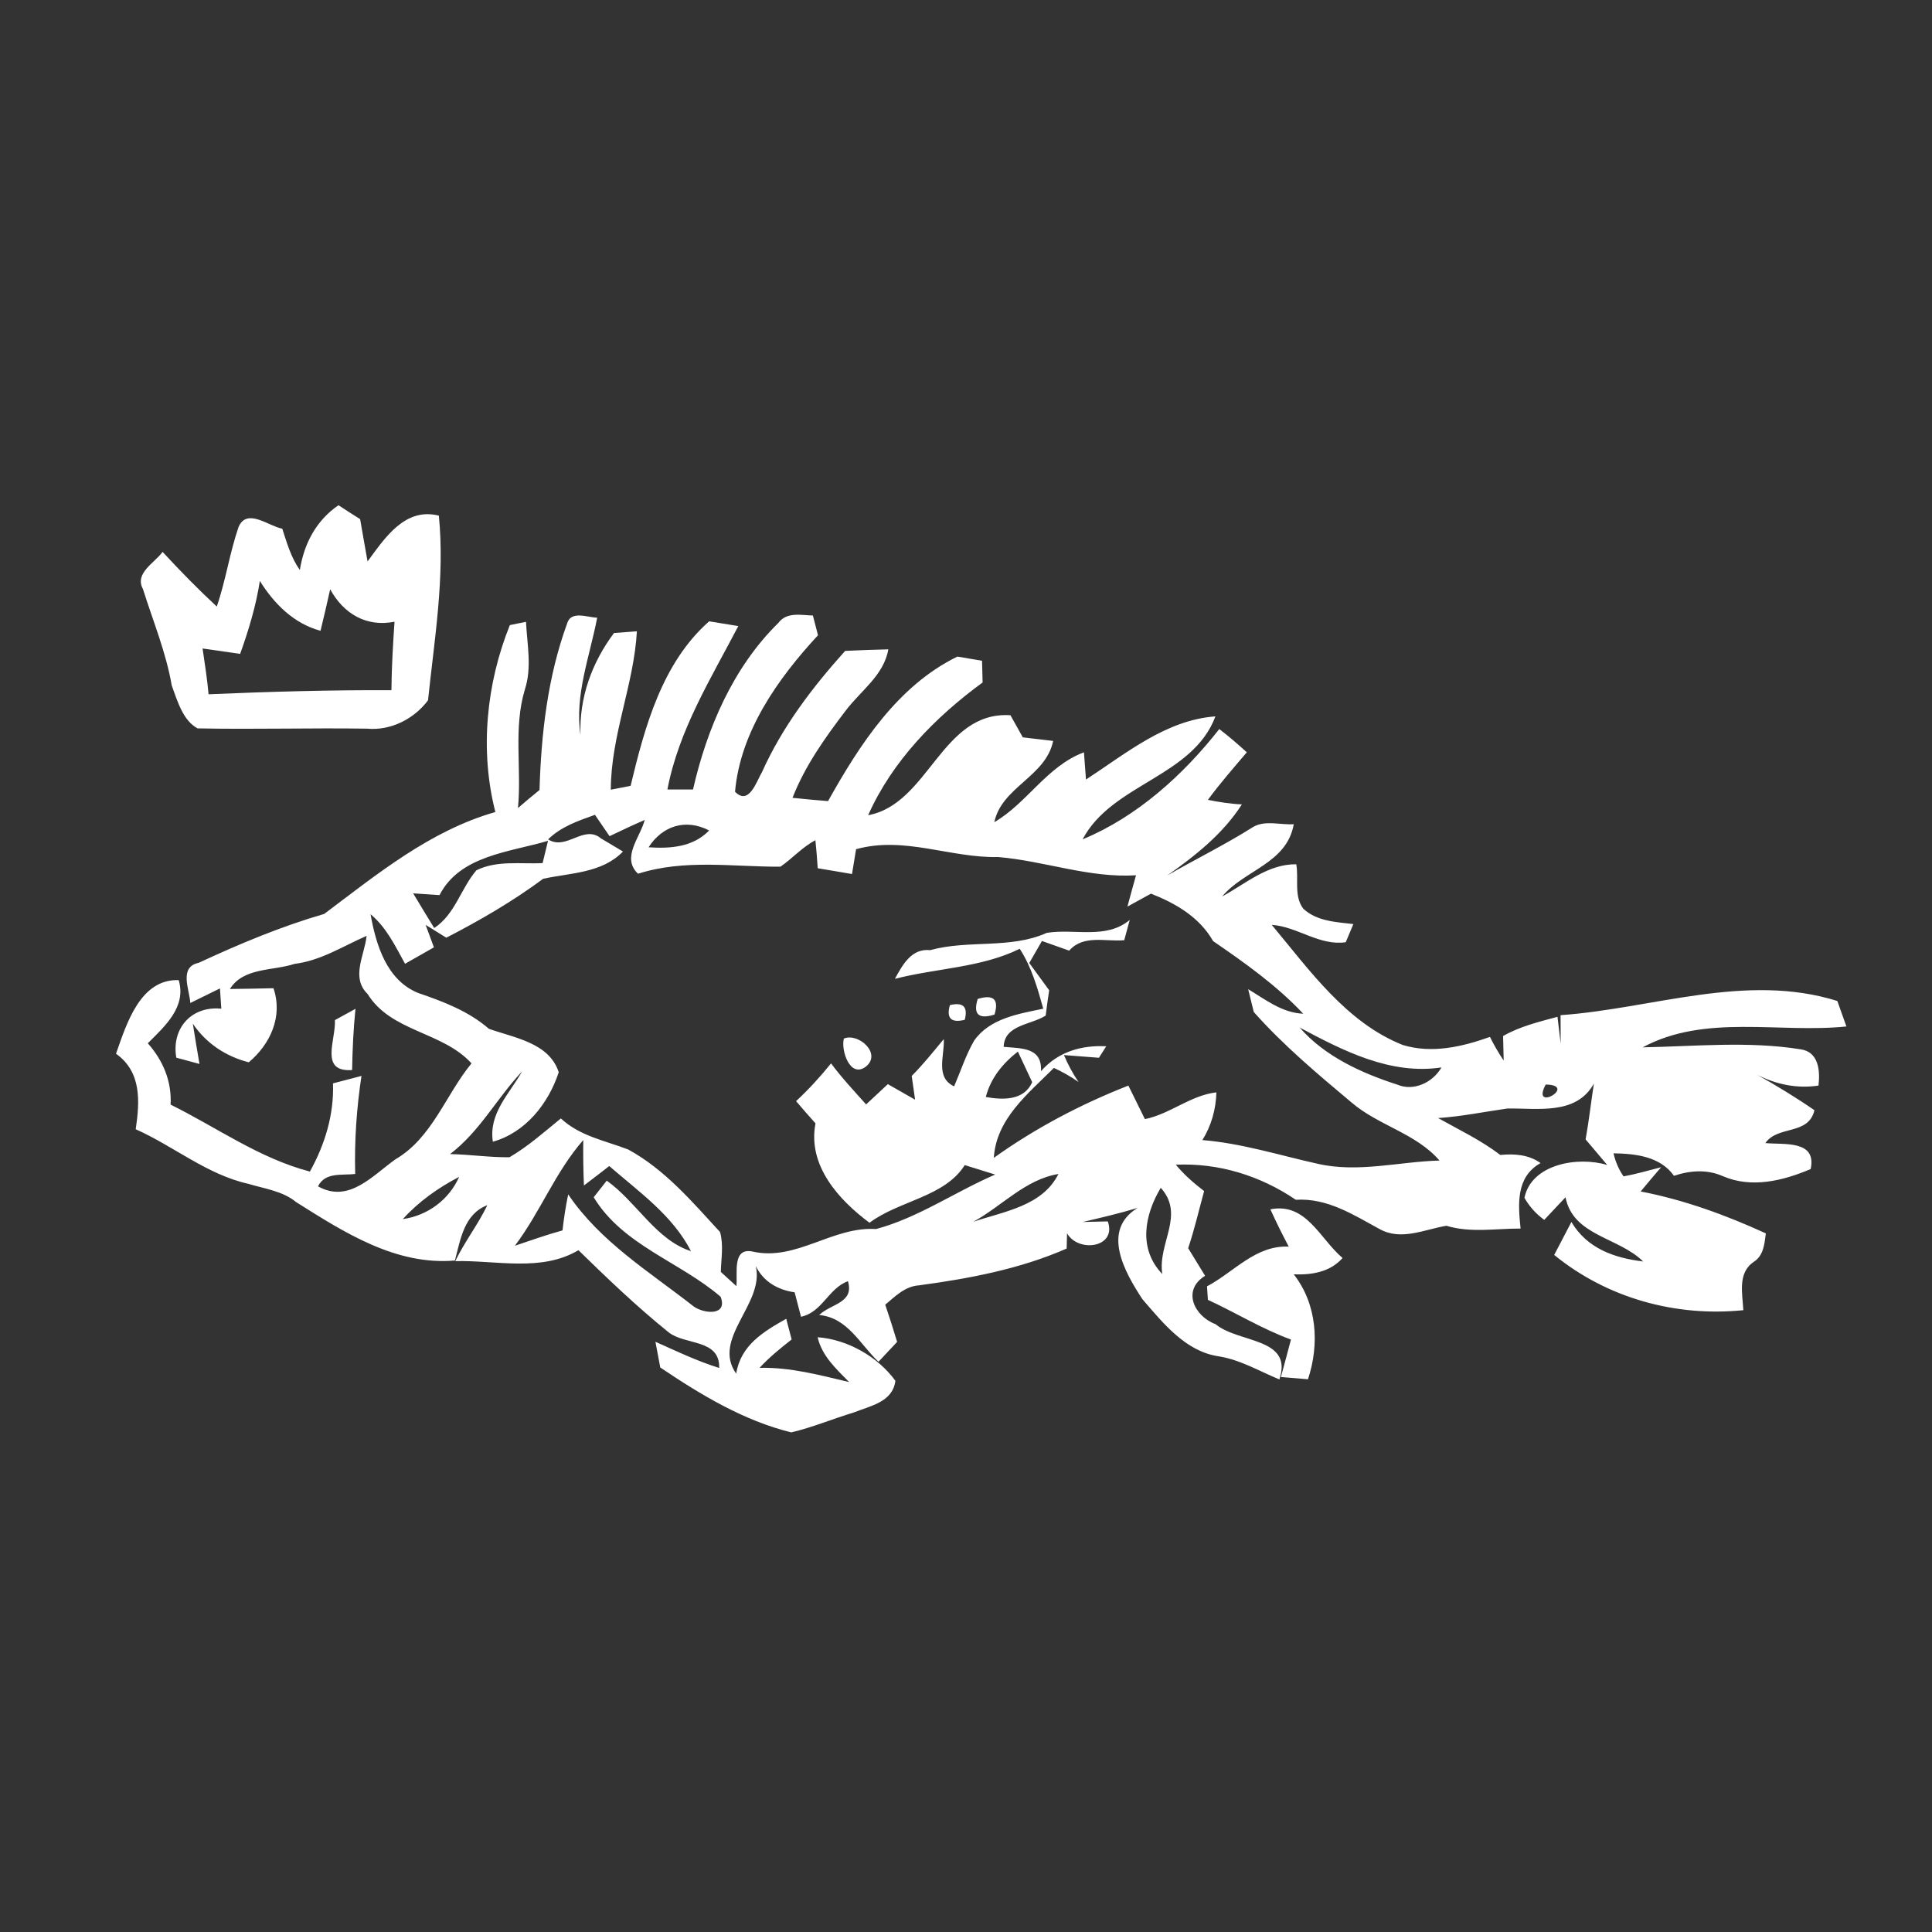 <?xml version="1.0" encoding="UTF-8" ?>
<!DOCTYPE svg PUBLIC "-//W3C//DTD SVG 1.1//EN" "http://www.w3.org/Graphics/SVG/1.1/DTD/svg11.dtd">
<svg width="200pt" height="200pt" viewBox="0 0 200 200" version="1.1" xmlns="http://www.w3.org/2000/svg">
<rect x="0" y="0" width="200" height="200" fill="#333333" stroke="none"/>
<g id="#ffffffff">
<path fill="#ffffff" opacity="1.00" d=" M 31.04 59.01 C 31.47 56.28 32.73 53.88 35.04 52.30 C 35.78 52.79 36.53 53.27 37.28 53.74 C 37.54 55.20 37.78 56.66 38.05 58.12 C 39.84 55.69 41.92 52.49 45.43 53.38 C 46.06 59.78 44.97 66.14 44.31 72.49 C 42.88 74.42 40.44 75.66 38.00 75.43 C 32.15 75.34 26.30 75.52 20.45 75.40 C 18.92 74.58 18.36 72.53 17.78 70.97 C 17.19 67.53 15.84 64.30 14.80 60.98 C 13.89 59.33 16.03 58.26 16.83 57.13 C 18.63 59.08 20.49 60.98 22.44 62.79 C 23.37 60.09 23.77 57.24 24.70 54.54 C 25.58 52.54 27.82 54.48 29.22 54.73 C 29.70 56.20 30.13 57.73 31.04 59.01 M 24.86 67.69 C 23.56 67.51 22.26 67.31 20.97 67.13 C 21.20 68.70 21.45 70.28 21.59 71.87 C 27.90 71.60 34.21 71.42 40.52 71.45 C 40.54 69.09 40.68 66.72 40.84 64.36 C 37.92 64.94 35.56 63.53 34.18 61.00 C 33.86 62.43 33.53 63.87 33.18 65.30 C 30.41 64.55 28.38 62.51 26.90 60.14 C 26.50 62.72 25.74 65.23 24.86 67.69 Z" />
<path fill="#ffffff" opacity="1.00" d=" M 58.71 64.54 C 59.11 63.16 60.83 63.93 61.82 63.94 C 61.06 67.93 59.47 71.96 60.09 76.07 C 59.96 72.21 61.26 68.61 63.56 65.53 C 64.15 65.49 65.34 65.40 65.93 65.35 C 65.63 70.85 63.24 76.13 63.23 81.75 C 63.74 81.65 64.76 81.45 65.28 81.35 C 66.74 75.26 68.53 68.62 73.41 64.32 C 74.41 64.49 75.42 64.65 76.43 64.81 C 73.58 70.27 70.26 75.58 69.09 81.73 C 69.76 81.73 71.08 81.73 71.74 81.73 C 73.18 75.41 75.89 69.08 80.57 64.49 C 81.44 63.32 82.90 63.68 84.15 63.72 C 84.28 64.23 84.55 65.25 84.68 65.76 C 80.53 70.24 76.64 75.73 76.09 81.96 C 77.54 83.45 78.33 80.84 78.89 79.91 C 80.98 75.25 84.09 71.16 87.49 67.38 C 88.98 67.31 90.47 67.25 91.96 67.22 C 91.49 69.92 89.10 71.50 87.55 73.56 C 85.41 76.36 83.33 79.29 82.04 82.59 C 83.26 82.72 84.49 82.83 85.72 82.93 C 88.98 77.10 92.92 70.99 99.11 67.97 C 99.75 68.08 101.02 68.30 101.66 68.40 C 101.67 68.97 101.70 70.09 101.72 70.65 C 96.82 74.23 92.36 78.79 89.87 84.39 C 96.17 83.23 97.46 73.59 104.60 74.04 C 104.92 74.61 105.56 75.76 105.88 76.33 C 106.66 76.42 108.23 76.61 109.02 76.70 C 108.27 80.40 103.70 81.46 102.93 85.11 C 106.32 83.15 108.37 79.31 112.21 77.88 C 112.26 78.59 112.37 80.00 112.42 80.70 C 116.56 78.00 120.70 74.53 125.82 74.16 C 123.46 80.45 115.11 81.12 112.07 86.89 C 117.69 84.56 122.48 80.24 126.22 75.47 C 127.21 76.23 128.15 77.04 129.07 77.88 C 127.69 79.50 126.30 81.09 125.04 82.80 C 126.20 83.03 127.37 83.22 128.56 83.27 C 126.61 86.31 123.75 88.58 120.83 90.63 C 123.78 88.93 126.84 87.43 129.72 85.61 C 130.99 84.87 132.54 85.42 133.93 85.32 C 133.21 89.40 128.81 90.05 126.52 92.80 C 128.96 91.47 131.26 89.43 134.19 89.47 C 134.46 90.97 133.92 92.77 134.92 94.07 C 136.31 95.37 138.31 95.45 140.10 95.66 C 139.90 96.13 139.51 97.07 139.31 97.54 C 136.56 97.93 134.33 95.93 131.65 95.74 C 135.55 100.41 139.36 105.85 145.22 108.18 C 148.23 109.09 151.36 108.37 154.24 107.34 C 154.66 108.19 155.13 109.00 155.66 109.79 C 155.65 109.16 155.62 107.89 155.60 107.25 C 157.34 106.25 159.30 105.78 161.23 105.26 C 161.31 105.96 161.48 107.34 161.56 108.03 C 161.56 107.30 161.55 105.82 161.55 105.09 C 171.06 104.42 180.73 100.66 190.20 103.62 C 190.43 104.28 190.90 105.60 191.14 106.26 C 184.15 106.98 176.50 104.94 170.05 108.42 C 175.47 108.32 180.99 107.76 186.37 108.62 C 188.28 108.87 188.43 110.85 188.25 112.38 C 186.03 112.71 183.90 112.27 181.92 111.27 C 183.94 112.41 185.92 113.61 187.83 114.93 C 187.21 117.56 184.04 116.47 182.75 118.33 C 184.65 118.52 188.09 117.98 187.44 121.02 C 184.59 122.23 181.33 123.04 178.36 121.76 C 176.71 121.03 174.96 121.16 173.29 121.72 C 171.85 119.70 169.31 119.43 167.03 119.39 C 167.23 120.26 167.57 121.06 168.07 121.78 C 169.38 121.54 170.66 121.16 171.96 120.83 C 171.25 121.67 170.53 122.49 169.84 123.34 C 174.31 124.20 178.66 125.78 182.80 127.68 C 182.65 128.78 182.58 129.95 181.56 130.62 C 179.85 131.76 180.38 133.91 180.47 135.63 C 173.45 136.34 166.37 134.38 160.89 129.91 C 161.33 129.06 162.23 127.36 162.67 126.50 C 164.31 129.25 167.10 130.22 170.10 130.59 C 167.55 128.06 162.85 127.95 162.06 123.94 C 161.32 124.72 160.59 125.50 159.86 126.28 C 159.00 125.66 158.32 124.89 157.81 124.00 C 158.53 120.48 163.38 119.68 166.38 120.60 C 165.64 119.71 164.88 118.83 164.14 117.95 C 164.49 116.03 164.70 114.09 165.00 112.17 C 163.17 115.46 159.21 114.71 156.06 114.75 C 153.66 115.09 151.29 115.58 148.87 115.74 C 151.05 116.96 153.32 118.04 155.31 119.56 C 156.77 119.42 158.25 119.52 159.48 120.40 C 156.91 121.84 157.15 124.66 157.41 127.18 C 154.85 127.17 152.23 127.65 149.73 126.89 C 147.46 127.27 145.06 128.47 142.83 127.24 C 140.09 125.75 137.41 124.00 134.14 124.20 C 130.47 121.71 126.17 120.37 121.72 120.57 C 122.57 121.60 123.58 122.48 124.65 123.30 C 124.11 125.27 123.65 127.27 123.00 129.21 C 123.59 130.16 124.17 131.11 124.75 132.07 C 122.32 133.57 123.63 136.26 125.84 137.08 C 128.20 139.06 133.90 138.44 132.44 142.80 C 130.36 141.94 128.38 140.75 126.12 140.40 C 122.70 139.88 120.39 136.95 118.26 134.49 C 116.43 131.70 113.96 127.36 117.77 125.04 C 115.90 125.61 113.99 126.05 112.08 126.50 C 112.73 126.48 114.03 126.45 114.68 126.44 C 115.64 129.17 111.62 129.71 110.46 127.67 C 110.45 128.06 110.43 128.85 110.42 129.25 C 105.59 131.37 100.33 132.36 95.12 133.06 C 93.68 133.16 92.68 134.19 91.64 135.06 C 92.07 136.33 92.48 137.62 92.87 138.91 C 92.39 139.42 91.42 140.46 90.94 140.97 C 89.02 139.16 87.75 136.40 84.80 136.13 C 86.02 134.95 88.45 134.90 87.78 132.63 C 85.76 133.36 85.12 135.85 82.92 136.31 C 82.75 135.68 82.43 134.41 82.26 133.78 C 80.52 133.53 79.03 132.68 78.24 131.07 C 79.16 134.99 73.63 138.55 76.21 142.20 C 76.68 139.25 79.03 137.85 81.39 136.52 C 81.57 137.23 81.76 137.94 81.95 138.66 C 80.79 139.57 79.63 140.51 78.63 141.60 C 81.80 141.52 84.85 142.35 87.90 143.07 C 86.56 141.70 85.09 140.38 84.64 138.43 C 87.75 138.66 90.88 140.45 92.69 142.94 C 92.41 145.15 90.10 145.53 88.38 146.22 C 86.22 146.87 84.12 147.76 81.91 148.28 C 76.99 147.07 72.53 144.38 68.35 141.56 C 68.22 140.90 67.97 139.57 67.85 138.90 C 70.02 139.87 72.17 140.90 74.45 141.61 C 74.53 138.56 70.88 139.29 69.18 137.89 C 65.92 135.26 62.88 132.35 59.88 129.42 C 56.04 131.70 51.36 130.45 47.13 130.55 C 48.10 128.54 49.48 126.77 50.45 124.76 C 48.03 125.68 47.67 128.32 47.09 130.49 C 40.96 131.01 35.64 127.58 30.67 124.45 C 29.26 123.29 27.40 123.06 25.71 122.55 C 21.42 121.59 18.00 118.66 14.05 116.90 C 14.47 114.01 14.67 110.98 12.01 109.08 C 13.10 105.98 14.51 101.33 18.50 101.46 C 19.32 104.26 17.06 106.23 15.30 108.00 C 16.88 109.78 17.79 111.94 17.66 114.35 C 22.44 116.71 26.84 119.91 32.08 121.28 C 33.63 118.49 34.59 115.37 34.47 112.15 C 35.20 111.96 36.68 111.57 37.42 111.38 C 36.91 114.74 36.68 118.13 36.77 121.53 C 35.41 121.69 33.66 121.31 32.92 122.81 C 36.11 124.60 38.55 121.70 40.94 120.01 C 44.75 117.78 46.12 113.35 48.81 110.08 C 45.80 106.77 40.49 106.84 38.05 102.89 C 36.29 101.19 37.75 98.87 37.95 96.88 C 35.50 97.95 33.20 99.45 30.49 99.78 C 28.26 100.52 25.20 100.13 23.80 102.38 C 25.30 102.36 26.81 102.34 28.31 102.30 C 29.30 105.22 28.00 108.08 25.75 109.97 C 23.36 109.35 21.35 108.02 19.96 105.97 C 20.17 107.36 20.42 108.75 20.65 110.14 C 20.05 109.98 18.85 109.66 18.25 109.49 C 17.73 106.47 19.81 104.11 22.91 104.42 C 22.88 103.89 22.81 102.85 22.77 102.32 C 21.75 102.82 20.73 103.33 19.70 103.83 C 19.63 102.47 18.48 100.10 20.57 99.67 C 24.79 97.71 29.08 95.91 33.56 94.61 C 39.06 90.48 44.54 85.98 51.28 84.06 C 49.65 77.71 50.34 70.76 52.78 64.71 C 53.20 64.63 54.03 64.46 54.45 64.37 C 54.57 66.71 55.08 69.10 54.33 71.39 C 53.13 75.38 54.01 79.56 53.62 83.65 C 54.35 83.01 55.10 82.39 55.85 81.78 C 56.02 75.96 56.70 70.03 58.71 64.54 M 56.74 86.89 C 58.62 88.10 60.45 85.31 62.21 86.79 C 62.78 87.13 63.92 87.81 64.49 88.15 C 62.31 90.40 59.07 90.35 56.23 90.97 C 53.07 93.31 49.68 95.28 46.20 97.07 C 45.66 96.74 44.60 96.08 44.06 95.74 C 44.28 96.32 44.71 97.49 44.92 98.07 C 43.93 98.64 42.93 99.21 41.93 99.77 C 40.92 97.94 40.00 96.00 38.36 94.64 C 38.92 97.81 40.03 101.49 43.31 102.80 C 45.91 103.69 48.50 104.67 50.61 106.50 C 53.24 107.44 56.85 107.94 57.84 111.00 C 56.78 114.23 54.41 117.24 51.02 118.19 C 50.57 115.25 52.73 113.24 54.05 110.91 C 51.44 113.67 49.68 117.12 46.59 119.47 C 48.64 119.51 50.69 119.82 52.74 119.80 C 54.67 118.67 56.34 117.18 58.06 115.78 C 60.01 117.60 62.61 118.07 65.02 118.99 C 68.80 121.04 71.66 124.41 74.54 127.54 C 74.92 128.89 74.65 130.30 74.62 131.67 C 75.15 132.16 75.69 132.65 76.23 133.14 C 76.38 131.87 75.75 129.07 77.95 129.57 C 82.46 130.56 86.18 126.94 90.69 127.23 C 95.05 126.06 98.87 123.38 103.02 121.59 C 101.97 121.26 100.92 120.94 99.87 120.61 C 97.79 123.92 93.07 124.28 90.01 126.58 C 86.80 124.19 83.58 120.63 84.42 116.29 C 83.73 115.53 83.07 114.76 82.41 113.99 C 83.71 112.78 84.92 111.46 86.03 110.08 C 87.14 111.58 88.42 112.94 89.66 114.33 C 90.23 113.80 91.35 112.76 91.91 112.23 C 92.85 112.77 93.79 113.31 94.73 113.84 C 94.61 113.02 94.50 112.20 94.38 111.38 C 95.57 110.19 96.62 108.86 97.70 107.57 C 97.80 109.24 96.78 111.53 98.77 112.46 C 99.45 110.88 99.98 109.22 100.84 107.73 C 102.45 105.42 105.45 104.95 108.00 104.42 C 107.40 102.28 106.79 100.10 105.56 98.22 C 101.54 100.19 96.93 100.22 92.64 101.33 C 93.43 99.89 94.35 98.15 96.29 98.36 C 100.26 97.26 104.58 98.27 108.36 96.57 C 111.25 96.10 114.49 97.28 116.95 95.23 C 116.81 95.76 116.53 96.80 116.38 97.33 C 114.44 97.50 112.15 96.73 110.68 98.41 C 109.74 98.07 108.80 97.74 107.86 97.41 C 107.53 97.98 106.87 99.12 106.55 99.69 C 107.24 100.63 107.92 101.57 108.61 102.51 C 108.48 103.38 108.35 104.26 108.25 105.13 C 106.74 106.11 103.97 106.07 103.90 108.37 C 105.74 108.54 107.90 108.40 107.76 110.89 C 109.52 108.89 111.91 108.18 114.52 108.31 L 113.76 109.50 C 112.85 109.43 111.04 109.29 110.14 109.22 C 110.55 110.20 111.05 111.12 111.65 112.01 C 110.84 111.44 109.99 110.96 109.10 110.55 C 106.44 113.21 103.13 115.81 102.88 119.86 C 107.19 116.78 111.88 114.31 116.81 112.38 C 117.38 113.53 117.95 114.69 118.52 115.85 C 121.14 115.32 123.23 113.39 125.92 113.08 C 125.87 114.84 125.40 116.53 124.47 118.02 C 128.54 118.35 132.43 119.59 136.39 120.47 C 140.59 121.44 144.81 120.25 149.02 120.14 C 146.57 117.31 142.69 116.52 139.90 114.12 C 136.38 111.17 132.84 108.20 129.79 104.76 C 129.64 104.17 129.35 102.99 129.21 102.40 C 131.01 103.48 132.72 104.85 134.91 104.94 C 132.16 102.01 128.87 99.68 125.58 97.42 C 124.16 94.94 121.74 93.53 119.15 92.51 C 118.54 92.84 117.32 93.51 116.71 93.85 C 116.99 92.76 117.31 91.69 117.60 90.61 C 112.74 90.91 108.11 89.12 103.33 88.72 C 98.37 88.83 93.59 86.52 88.62 87.91 C 88.52 88.56 88.30 89.84 88.20 90.48 C 87.01 90.27 85.83 90.08 84.65 89.88 C 84.59 88.91 84.51 87.94 84.41 86.98 C 83.05 87.69 82.04 88.86 80.79 89.72 C 75.84 89.74 70.86 88.91 66.05 90.45 C 64.28 88.77 66.28 86.69 66.74 84.88 C 65.52 85.41 64.31 85.98 63.10 86.56 C 62.72 86.01 61.97 84.90 61.59 84.35 C 59.86 84.97 58.08 85.57 56.74 86.89 M 67.14 87.71 C 69.39 87.86 71.74 87.70 73.41 85.97 C 70.98 84.71 68.57 85.49 67.14 87.71 M 45.50 92.66 C 44.59 92.60 43.68 92.54 42.77 92.48 C 43.49 93.68 44.21 94.87 44.95 96.07 C 47.12 94.64 47.70 91.98 49.32 90.09 C 51.45 89.04 53.88 89.46 56.17 89.35 C 56.31 88.78 56.59 87.62 56.73 87.04 C 52.77 88.22 47.61 88.54 45.50 92.66 M 134.54 106.37 C 137.13 109.35 140.95 111.09 144.65 112.28 C 146.36 113.01 148.34 112.04 149.22 110.50 C 143.94 111.30 139.04 108.77 134.54 106.37 M 102.05 113.56 C 103.78 113.87 106.01 113.96 106.85 112.02 C 106.48 111.23 105.74 109.65 105.37 108.86 C 103.81 110.07 102.55 111.61 102.05 113.56 M 160.01 112.27 C 158.42 115.25 163.41 112.33 160.01 112.27 M 121.25 118.16 C 121.86 118.79 121.86 118.79 121.25 118.16 M 53.30 128.96 C 54.94 128.41 56.56 127.83 58.23 127.37 C 58.37 126.12 58.56 124.87 58.82 123.64 C 62.14 128.56 67.24 131.66 71.82 135.25 C 72.89 136.01 75.36 136.24 74.60 134.24 C 70.38 130.61 64.47 128.91 61.46 123.94 C 61.80 123.51 62.47 122.65 62.81 122.22 C 65.89 124.41 67.91 128.36 71.53 129.52 C 69.62 125.80 66.14 123.38 63.07 120.71 C 62.42 121.22 61.11 122.22 60.45 122.72 C 60.38 121.16 60.36 119.59 60.38 118.02 C 57.49 121.31 55.93 125.48 53.30 128.96 M 108.22 119.24 C 108.83 119.85 108.83 119.85 108.22 119.24 M 41.70 126.20 C 44.26 125.84 46.48 124.20 47.53 121.83 C 45.37 122.95 43.34 124.39 41.70 126.20 M 100.75 126.48 C 103.93 125.40 107.89 124.87 109.57 121.53 C 106.12 122.10 103.72 124.86 100.75 126.48 M 120.32 131.89 C 119.82 128.70 122.71 125.78 120.16 122.96 C 118.45 125.84 117.83 129.29 120.32 131.89 Z" />
<path fill="#ffffff" opacity="1.00" d=" M 101.21 103.41 C 102.85 102.91 103.43 103.45 102.95 105.03 C 101.30 105.54 100.72 105.01 101.21 103.41 Z" />
<path fill="#ffffff" opacity="1.00" d=" M 98.33 104.05 C 99.71 103.72 100.22 104.22 99.87 105.57 C 98.46 105.92 97.95 105.41 98.33 104.05 Z" />
<path fill="#ffffff" opacity="1.00" d=" M 34.67 105.60 C 35.21 105.31 36.27 104.72 36.80 104.43 C 36.58 106.53 36.49 108.65 36.45 110.77 C 33.03 111.00 34.78 107.67 34.67 105.60 Z" />
<path fill="#ffffff" opacity="1.00" d=" M 87.36 107.51 C 88.87 106.89 91.32 109.07 89.63 110.42 C 87.98 111.66 87.03 108.70 87.36 107.51 Z" />
<path fill="#ffffff" opacity="1.00" d=" M 21.23 113.21 C 21.89 113.87 21.89 113.87 21.23 113.21 Z" />
<path fill="#ffffff" opacity="1.00" d=" M 119.26 113.17 C 119.92 113.84 119.92 113.84 119.26 113.17 Z" />
<path fill="#ffffff" opacity="1.00" d=" M 131.51 125.19 C 135.21 124.45 136.62 128.22 138.98 130.23 C 137.68 131.69 135.80 131.99 133.93 131.92 C 136.34 135.00 136.61 139.15 135.40 142.78 C 134.47 142.70 133.53 142.63 132.60 142.55 C 132.95 141.25 133.30 139.97 133.64 138.67 C 130.65 137.58 127.93 135.89 125.04 134.56 C 125.02 134.21 124.97 133.51 124.95 133.16 C 127.76 131.67 129.97 128.89 133.41 129.05 C 132.74 127.78 132.10 126.50 131.51 125.19 Z" />
</g>
</svg>
